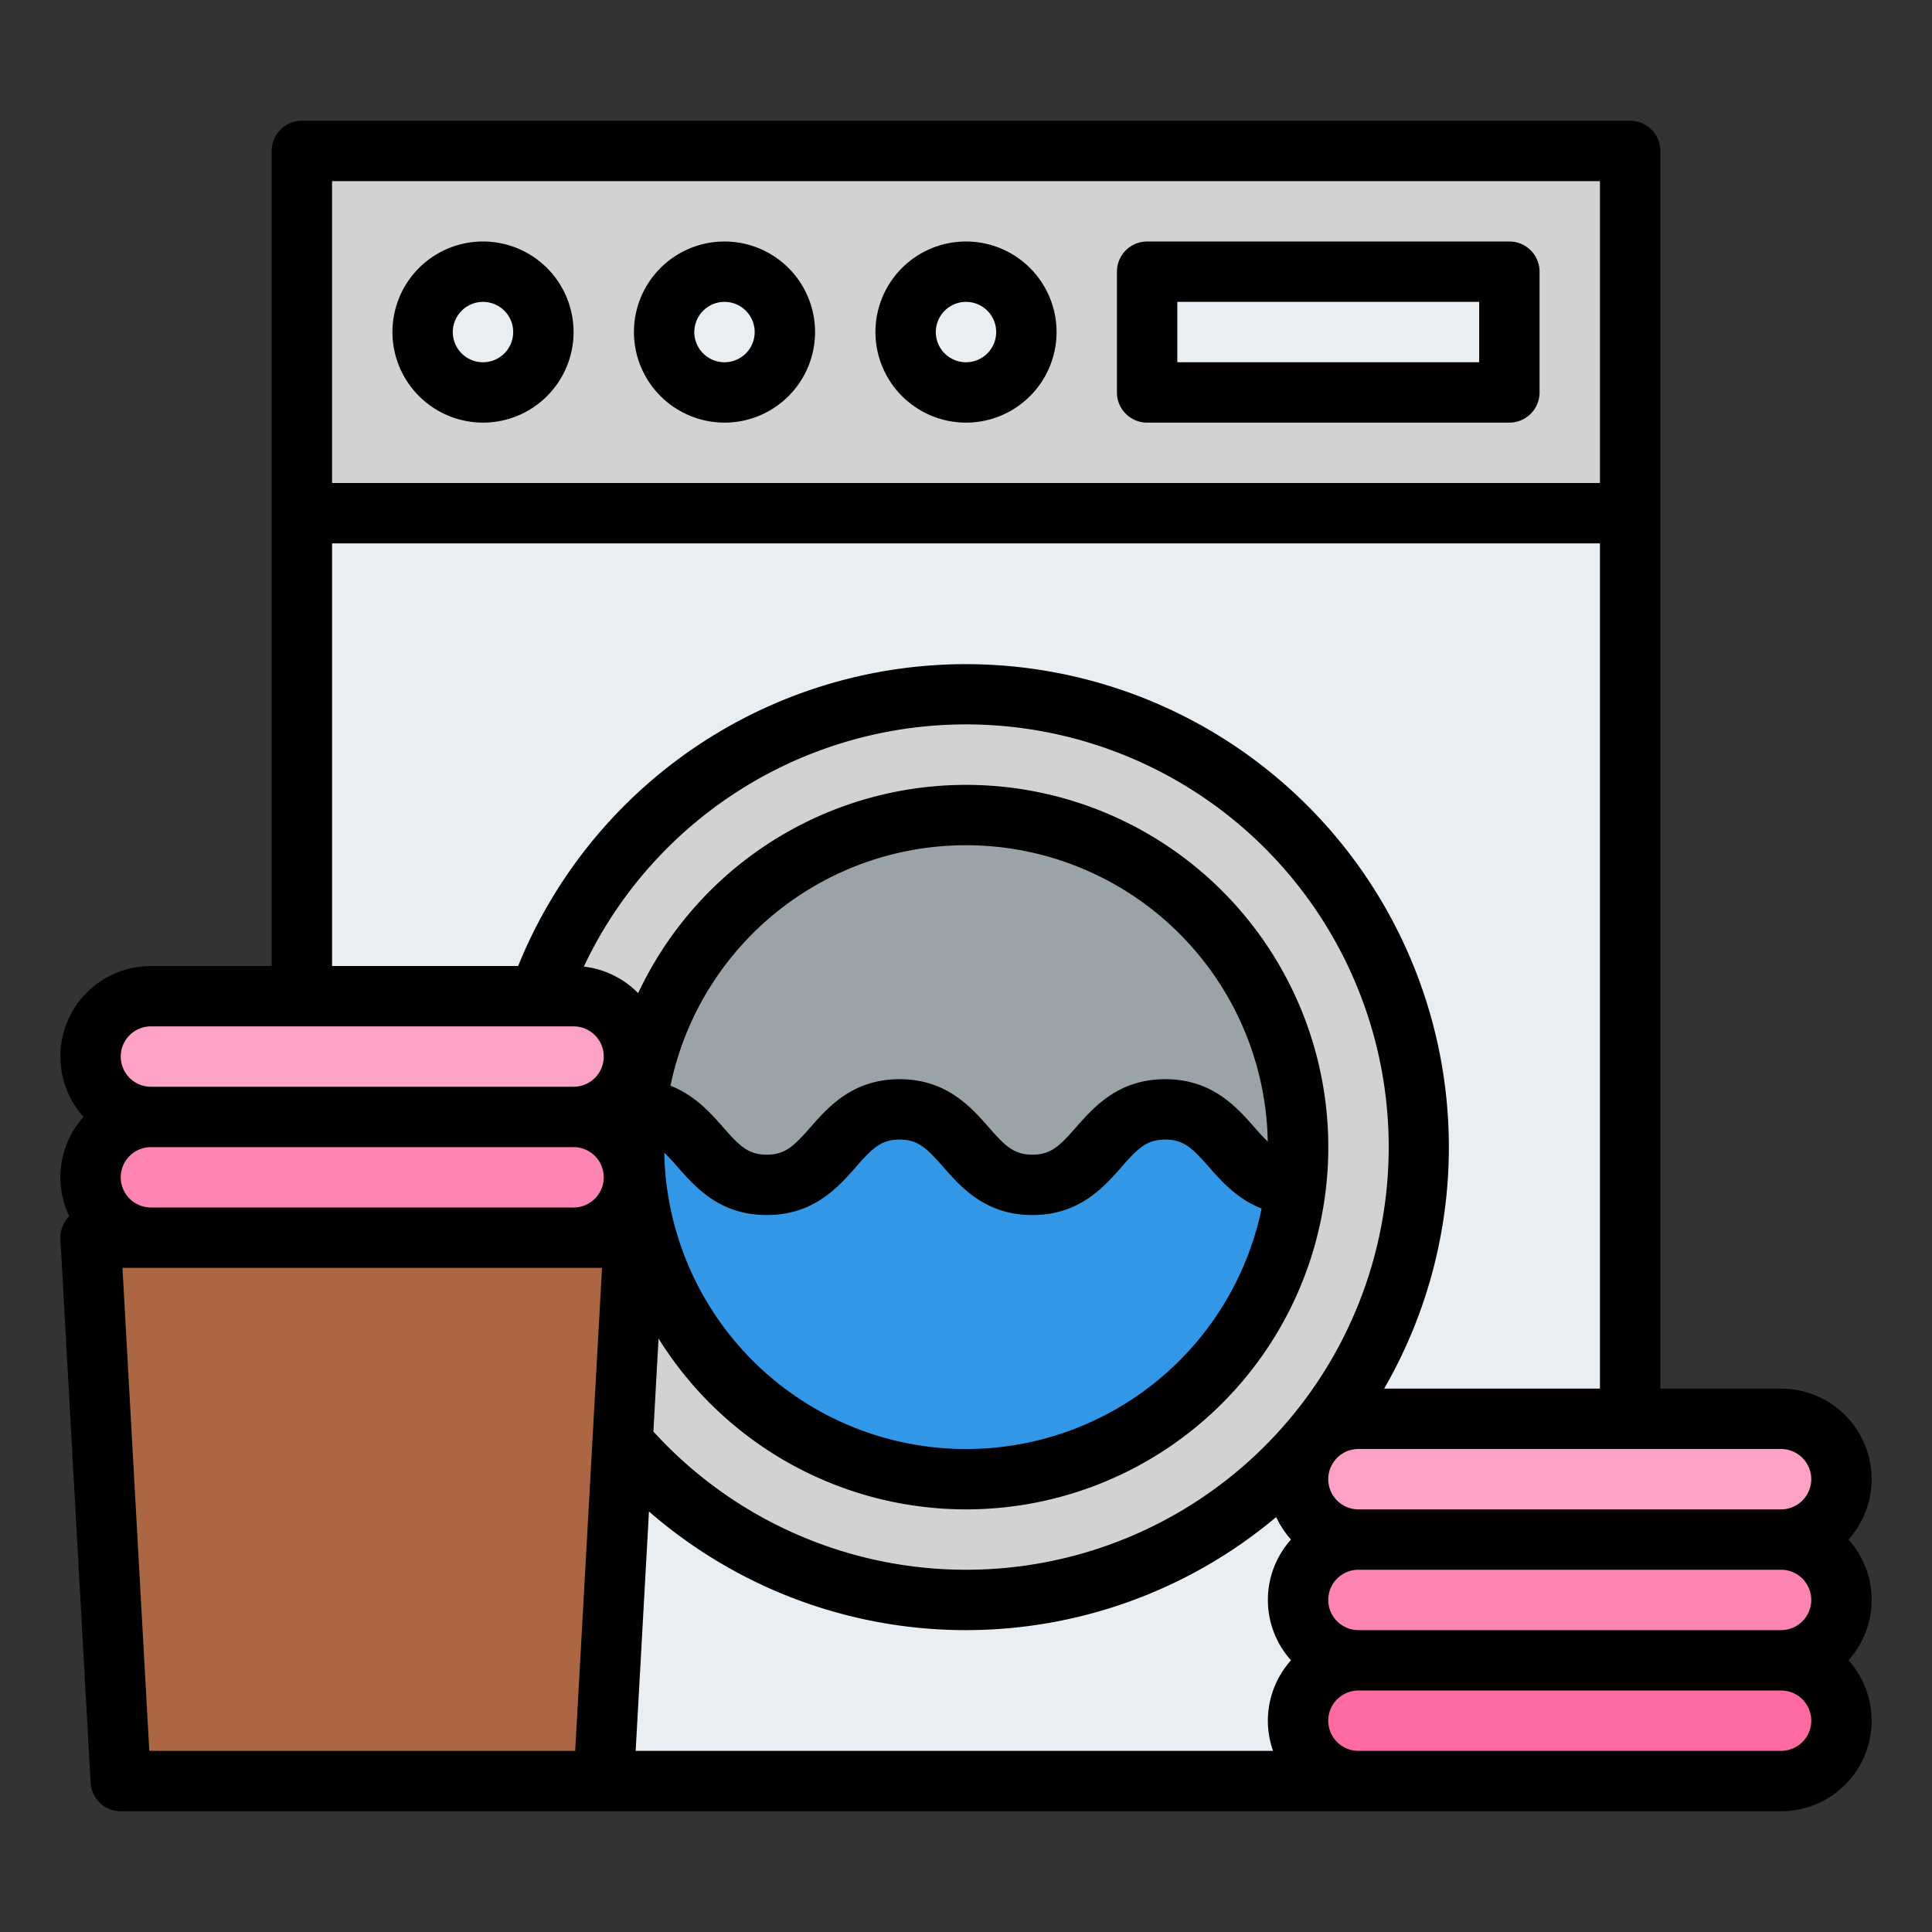 <svg id="Filled" height="512" viewBox="0 0 512 512" width="512" xmlns="http://www.w3.org/2000/svg"><rect x="0" y="0" width="512" height="512" fill="#333333" stroke="none"/><path d="m80 40h352v432h-352z" fill="#e9eef2"/><path d="m80 40h352v96h-352z" fill="#d0d2d4"/><g fill="#e9eef2"><circle cx="128" cy="88" r="16"/><circle cx="192" cy="88" r="16"/><circle cx="256" cy="88" r="16"/><path d="m304 72h96v32h-96z"/></g><circle cx="256" cy="304" fill="#d0d2d4" r="120"/><circle cx="256" cy="304" fill="#9aa3a8" r="88"/><path d="m343.43 313.99a88 88 0 0 1 -175.43-9.99 86.74 86.74 0 0 1 .57-9.99c17.03.43 17.22 19.99 34.63 19.99 17.6 0 17.6-20 35.2-20s17.6 20 35.19 20c17.61 0 17.61-20 35.21-20 17.41 0 17.6 19.56 34.63 19.99z" fill="#3397e8"/><path d="m160 472h-128l-8-144h144z" fill="#ad6643"/><path d="m168.57 294.01c-.19-.01-.38-.01-.57-.01" fill="#6ed2f0"/><path d="m344 314c-.19 0-.38 0-.57-.01" fill="#6ed2f0"/><path d="m152 296h-112a16 16 0 0 0 -16 16 16 16 0 0 0 16 16h112a16 16 0 0 0 16-16 16 16 0 0 0 -16-16z" fill="#fd84b3"/><path d="m152 264h-112a16 16 0 0 0 -16 16 16 16 0 0 0 16 16h112a16 16 0 0 0 16-16 16 16 0 0 0 -16-16z" fill="#fda2c6"/><path d="m472 440h-112a16 16 0 0 0 -16 16 16 16 0 0 0 16 16h112a16 16 0 0 0 16-16 16 16 0 0 0 -16-16z" fill="#ff6aa0"/><path d="m472 408h-112a16 16 0 0 0 -16 16 16 16 0 0 0 16 16h112a16 16 0 0 0 16-16 16 16 0 0 0 -16-16z" fill="#fd84b3"/><path d="m472 376h-112a16 16 0 0 0 -16 16 16 16 0 0 0 16 16h112a16 16 0 0 0 16-16 16 16 0 0 0 -16-16z" fill="#fda2c6"/><path d="m128 112a24 24 0 1 0 -24-24 24.027 24.027 0 0 0 24 24zm0-32a8 8 0 1 1 -8 8 8.009 8.009 0 0 1 8-8z"/><path d="m192 112a24 24 0 1 0 -24-24 24.027 24.027 0 0 0 24 24zm0-32a8 8 0 1 1 -8 8 8.009 8.009 0 0 1 8-8z"/><path d="m256 112a24 24 0 1 0 -24-24 24.027 24.027 0 0 0 24 24zm0-32a8 8 0 1 1 -8 8 8.009 8.009 0 0 1 8-8z"/><path d="m304 112h96a8 8 0 0 0 8-8v-32a8 8 0 0 0 -8-8h-96a8 8 0 0 0 -8 8v32a8 8 0 0 0 8 8zm8-32h80v16h-80z"/><path d="m489.869 408a23.984 23.984 0 0 0 -17.869-40h-32v-328a8 8 0 0 0 -8-8h-352a8 8 0 0 0 -8 8v216h-32a23.984 23.984 0 0 0 -17.869 40 23.954 23.954 0 0 0 -3.782 26.349c-.052.052-.11.1-.16.153a8 8 0 0 0 -2.177 5.941l8 144a8 8 0 0 0 7.988 7.557h440a23.984 23.984 0 0 0 17.869-40 23.943 23.943 0 0 0 0-32zm-457.869-96a8.009 8.009 0 0 1 8-8h112a8 8 0 0 1 0 16h-112a8.009 8.009 0 0 1 -8-8zm147.593-2.715c4.722 5.365 11.188 12.715 23.607 12.715s18.884-7.349 23.606-12.715c4.329-4.92 6.631-7.285 11.593-7.285s7.265 2.365 11.594 7.285c4.721 5.366 11.188 12.715 23.6 12.715s18.885-7.349 23.607-12.715c4.33-4.92 6.632-7.285 11.6-7.285s7.266 2.365 11.6 7.285c3.307 3.758 7.479 8.479 13.942 10.977a79.99 79.99 0 0 1 -158.3-14.8c1.08 1.038 2.219 2.309 3.551 3.823zm152.807-10.57c-4.718-5.366-11.186-12.715-23.6-12.715s-18.884 7.349-23.607 12.715c-4.33 4.92-6.631 7.285-11.6 7.285s-7.263-2.365-11.592-7.285c-4.721-5.365-11.188-12.715-23.601-12.715s-18.883 7.349-23.6 12.715c-4.33 4.92-6.631 7.285-11.594 7.285s-7.263-2.365-11.593-7.285c-3.306-3.757-7.477-8.479-13.939-10.977a79.99 79.99 0 0 1 158.3 14.8c-1.097-1.038-2.237-2.309-3.574-3.823zm-76.4 101.285a96 96 0 1 0 -86.884-136.8 23.943 23.943 0 0 0 -14.4-7.039 112.015 112.015 0 1 1 18.438 123.209l1.369-24.65a96.018 96.018 0 0 0 81.477 45.28zm-84.018.55a127.841 127.841 0 0 0 166.223 1.481 24.073 24.073 0 0 0 3.926 5.969 23.943 23.943 0 0 0 0 32 23.943 23.943 0 0 0 -4.755 24h-168.919zm180.018 23.45a8.009 8.009 0 0 1 8-8h112a8 8 0 0 1 0 16h-112a8.009 8.009 0 0 1 -8-8zm128-32a8.009 8.009 0 0 1 -8 8h-112a8 8 0 0 1 0-16h112a8.009 8.009 0 0 1 8 8zm-56-344v80h-336v-80zm-336 96h336v224h-57.183a127.995 127.995 0 1 0 -229.5-112h-49.317zm-48 128h112a8 8 0 0 1 0 16h-112a8 8 0 0 1 0-16zm-.432 192-7.111-128h127.086l-7.111 128zm432.432 0h-112a8 8 0 0 1 0-16h112a8 8 0 0 1 0 16z"/></svg>